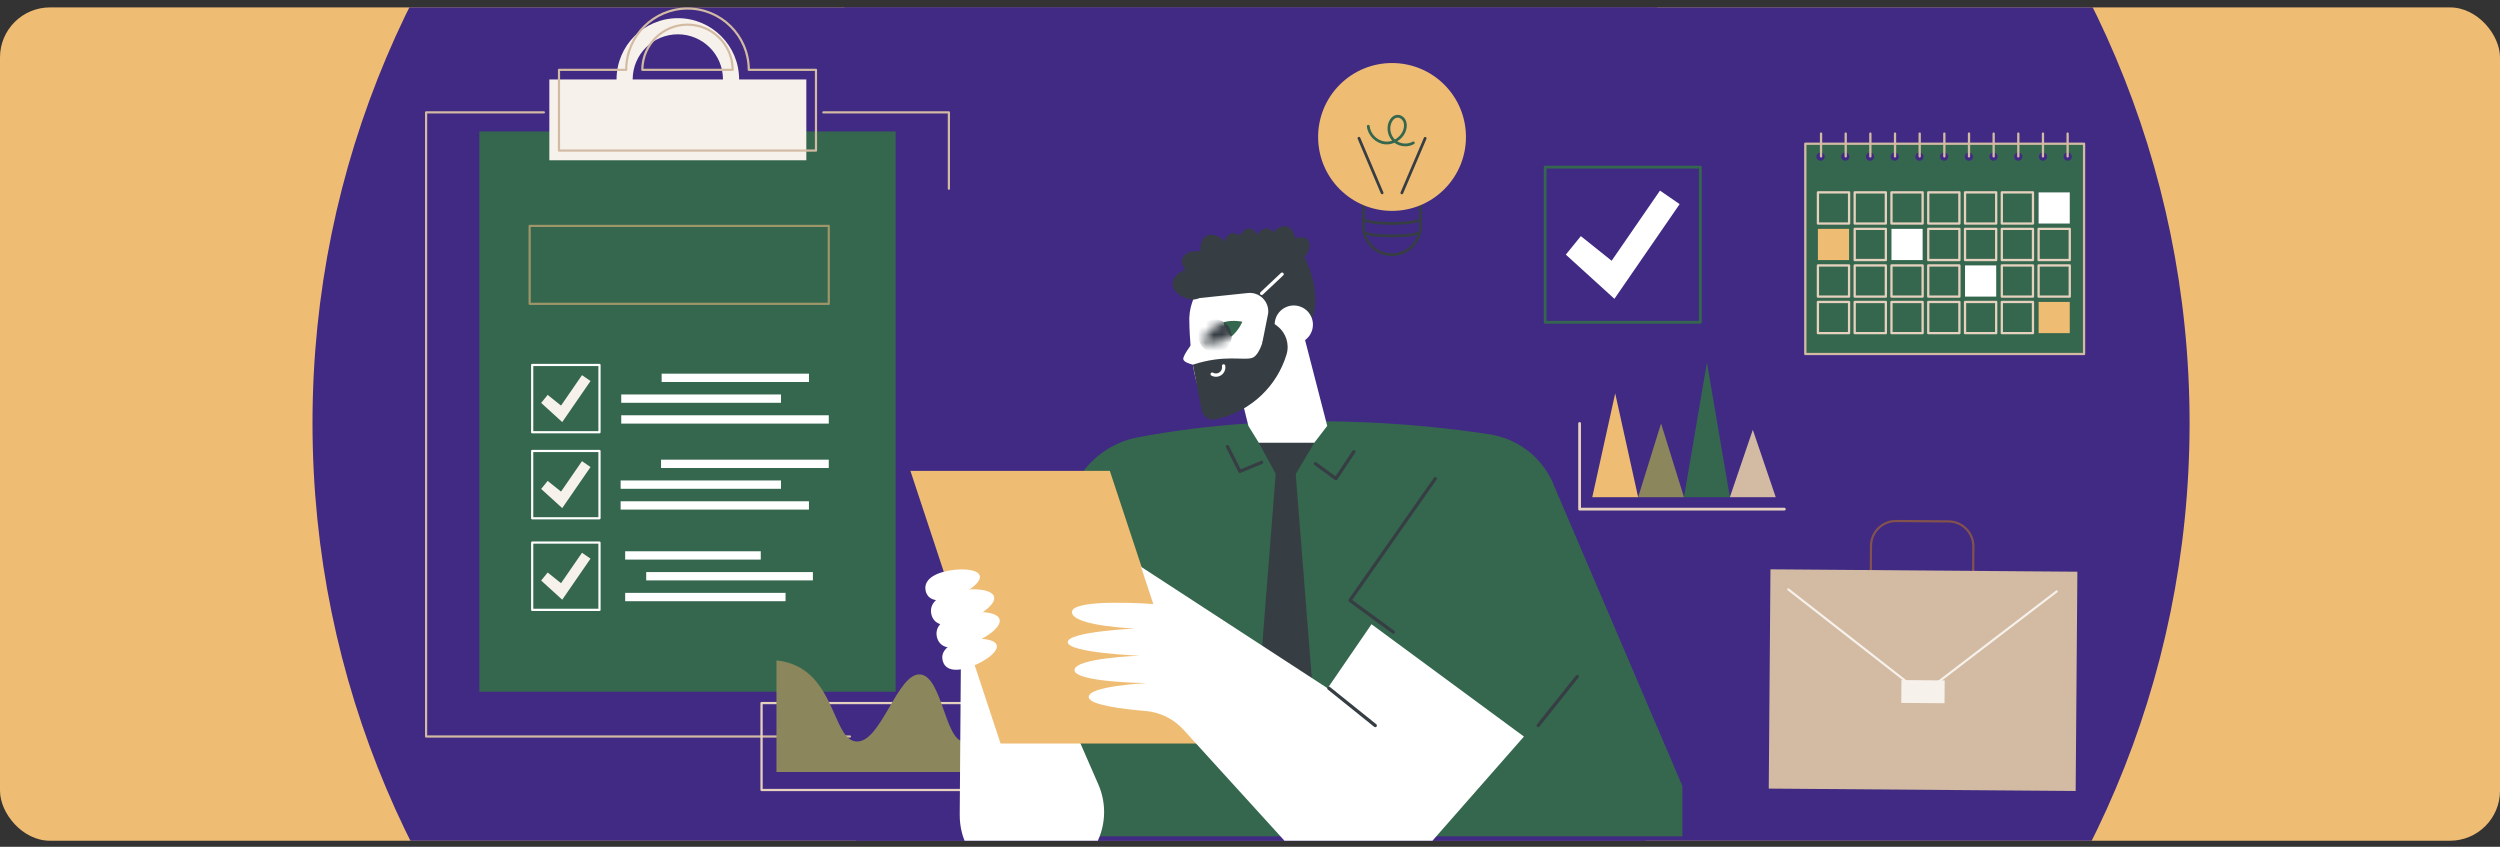 <svg width="310" height="105" viewBox="0 0 310 105" fill="none" xmlns="http://www.w3.org/2000/svg">
<rect x="0" y="0" width="310" height="105" fill="#333333" stroke="none"/>
<g clip-path="url(#clip0_535_10945)">
<rect y="0.918" width="310" height="103.333" rx="6.2" fill="#EFBC73"/>
<path d="M155.129 168.835C219.404 168.835 271.508 116.73 271.508 52.455C271.508 -11.819 219.404 -63.924 155.129 -63.924C90.855 -63.924 38.75 -11.819 38.75 52.455C38.75 116.73 90.855 168.835 155.129 168.835Z" fill="#402A83"/>
<path d="M155.102 123.575C194.679 123.575 226.762 91.491 226.762 51.914C226.762 12.337 194.679 -19.746 155.102 -19.746C115.525 -19.746 83.442 12.337 83.442 51.914C83.442 91.491 115.525 123.575 155.102 123.575Z" fill="#402A83"/>
<path d="M241.577 73.86C241.569 73.86 241.56 73.859 241.552 73.859L235.052 73.809C234.189 73.802 233.38 73.46 232.774 72.844C232.168 72.228 231.839 71.414 231.846 70.55L231.869 67.677C231.883 65.903 233.331 64.469 235.102 64.469C235.111 64.469 235.119 64.469 235.128 64.469L241.627 64.519C242.491 64.526 243.3 64.869 243.906 65.484C244.511 66.1 244.841 66.914 244.834 67.778L244.811 70.651C244.796 72.425 243.348 73.859 241.577 73.86ZM235.102 64.739C233.479 64.739 232.153 66.053 232.139 67.679L232.116 70.552C232.11 71.344 232.412 72.09 232.967 72.654C233.522 73.218 234.263 73.532 235.054 73.538L241.554 73.589C241.562 73.589 241.57 73.589 241.577 73.589C243.2 73.589 244.527 72.275 244.54 70.649L244.563 67.776C244.57 66.985 244.268 66.238 243.713 65.674C243.158 65.11 242.417 64.796 241.625 64.79L235.126 64.739C235.118 64.739 235.11 64.739 235.102 64.739Z" fill="#84524D"/>
<path d="M219.537 70.595L219.325 97.785L257.383 98.082L257.595 70.892L219.537 70.595Z" fill="#D3BBA3"/>
<path d="M238.373 86.205C238.344 86.205 238.315 86.195 238.29 86.176L221.666 73.193C221.608 73.147 221.597 73.062 221.643 73.003C221.689 72.944 221.774 72.934 221.833 72.98L238.374 85.899L254.947 73.227C255.007 73.181 255.092 73.192 255.137 73.252C255.182 73.311 255.171 73.396 255.111 73.441L238.456 86.177C238.431 86.196 238.402 86.205 238.373 86.205Z" fill="#F7F1EB"/>
<path d="M235.778 84.328L235.755 87.158L241.119 87.2L241.141 84.37L235.778 84.328Z" fill="#F7F1EB"/>
<path d="M117.66 78.916C117.585 78.916 117.524 78.856 117.524 78.78V59.181C117.524 59.106 117.585 59.045 117.66 59.045C117.736 59.045 117.797 59.106 117.797 59.181V78.78C117.797 78.856 117.736 78.916 117.66 78.916Z" fill="#D3BBA3"/>
<path d="M105.394 91.46H52.836C52.761 91.46 52.7 91.399 52.7 91.324V13.935C52.7 13.86 52.761 13.799 52.836 13.799H67.441C67.516 13.799 67.577 13.86 67.577 13.935C67.577 14.011 67.516 14.072 67.441 14.072H52.972V91.188H105.394C105.47 91.188 105.531 91.249 105.531 91.324C105.531 91.399 105.47 91.46 105.394 91.46Z" fill="#D3BBA3"/>
<path d="M117.66 23.54C117.585 23.54 117.524 23.479 117.524 23.404V14.072H102.098C102.023 14.072 101.962 14.011 101.962 13.935C101.962 13.86 102.023 13.799 102.098 13.799H117.66C117.736 13.799 117.797 13.86 117.797 13.935V23.404C117.797 23.479 117.736 23.54 117.66 23.54Z" fill="#D3BBA3"/>
<path d="M59.437 85.772H111.06L111.06 16.304H59.437L59.437 85.772Z" fill="#35674E"/>
<path d="M91.65 9.854C91.65 5.656 88.248 2.254 84.051 2.254C79.853 2.254 76.451 5.656 76.451 9.854H68.118V19.869H99.984V9.854H91.65ZM78.451 9.854C78.451 6.761 80.958 4.254 84.051 4.254C87.143 4.254 89.65 6.761 89.65 9.854H78.451Z" fill="#F7F1EB"/>
<path d="M101.182 18.807H69.316C69.24 18.807 69.179 18.746 69.179 18.671V8.656C69.179 8.581 69.24 8.52 69.316 8.52H77.514C77.587 4.317 81.028 0.92 85.249 0.92C89.469 0.92 92.91 4.316 92.984 8.52H101.182C101.257 8.52 101.318 8.581 101.318 8.656V18.671C101.318 18.746 101.257 18.807 101.182 18.807ZM69.452 18.535H101.045V8.792H92.848C92.773 8.792 92.712 8.731 92.712 8.656C92.712 4.541 89.364 1.193 85.249 1.193C81.133 1.193 77.785 4.541 77.785 8.656C77.785 8.731 77.724 8.792 77.649 8.792H69.452V18.535ZM90.848 8.792H79.649C79.573 8.792 79.512 8.731 79.512 8.656C79.512 5.493 82.086 2.92 85.249 2.92C88.412 2.92 90.985 5.493 90.985 8.656C90.985 8.731 90.924 8.792 90.848 8.792ZM79.787 8.52H90.71C90.638 5.57 88.216 3.193 85.249 3.193C82.282 3.193 79.859 5.57 79.787 8.52Z" fill="#D3BBA3"/>
<path d="M102.768 37.813H65.677C65.602 37.813 65.54 37.752 65.54 37.677V28.013C65.54 27.938 65.602 27.877 65.677 27.877H102.768C102.844 27.877 102.905 27.938 102.905 28.013V37.677C102.905 37.752 102.844 37.813 102.768 37.813ZM65.813 37.541H102.632V28.15H65.813V37.541Z" fill="#9E9569"/>
<path d="M94.334 68.359H77.521V69.392H94.334V68.359Z" fill="white"/>
<path d="M100.799 70.938H80.13V71.97H100.799V70.938Z" fill="white"/>
<path d="M97.408 73.518H77.521V74.55H97.408V73.518Z" fill="white"/>
<path d="M102.768 57.002H81.97V58.034H102.768V57.002Z" fill="white"/>
<path d="M96.845 59.58H76.959V60.612H96.845V59.58Z" fill="white"/>
<path d="M100.31 62.16H76.959V63.193H100.31V62.16Z" fill="white"/>
<path d="M100.311 46.334H82.045V47.366H100.311V46.334Z" fill="white"/>
<path d="M96.845 48.912H77.033V49.944H96.845V48.912Z" fill="white"/>
<path d="M102.769 51.492H77.033V52.525H102.769V51.492Z" fill="white"/>
<path d="M74.338 75.76H65.991C65.916 75.76 65.855 75.699 65.855 75.624V67.281C65.855 67.206 65.916 67.144 65.991 67.144H74.338C74.413 67.144 74.474 67.206 74.474 67.281V75.624C74.474 75.699 74.413 75.76 74.338 75.76ZM66.128 75.487H74.201V67.417H66.128V75.487Z" fill="white"/>
<path d="M69.717 74.363L67.104 71.987L67.911 70.992L69.568 72.316L72.168 68.543L73.225 69.271L69.717 74.363Z" fill="#F7F1EB"/>
<path d="M74.338 64.402H65.991C65.916 64.402 65.855 64.341 65.855 64.266V55.923C65.855 55.848 65.916 55.787 65.991 55.787H74.338C74.413 55.787 74.474 55.848 74.474 55.923V64.266C74.474 64.341 74.413 64.402 74.338 64.402ZM66.127 64.13H74.201V56.06H66.127V64.13Z" fill="white"/>
<path d="M69.717 63.004L67.103 60.628L67.911 59.633L69.568 60.957L72.167 57.184L73.225 57.912L69.717 63.004Z" fill="#F7F1EB"/>
<path d="M74.338 53.735H65.991C65.916 53.735 65.855 53.673 65.855 53.598V45.255C65.855 45.18 65.916 45.119 65.991 45.119H74.338C74.413 45.119 74.474 45.18 74.474 45.255V53.598C74.474 53.673 74.413 53.735 74.338 53.735ZM66.128 53.462H74.201V45.392H66.128V53.462Z" fill="white"/>
<path d="M69.717 52.338L67.104 49.962L67.911 48.967L69.568 50.291L72.168 46.518L73.225 47.246L69.717 52.338Z" fill="#F7F1EB"/>
<path d="M136.322 98.098H94.432C94.355 98.098 94.291 98.035 94.291 97.957V87.178C94.291 87.1 94.355 87.037 94.432 87.037H136.322C136.4 87.037 136.463 87.1 136.463 87.178V97.957C136.463 98.035 136.4 98.098 136.322 98.098ZM94.573 97.816H136.181V87.319H94.573V97.816Z" fill="#E6D0BE"/>
<path d="M131.144 83.631C129.357 83.089 129.146 80.449 127.656 80.487C123.966 80.58 122.291 92.096 119.493 91.944C117.183 91.819 116.804 83.888 114.129 83.631C111.274 83.356 109.261 92.156 106.177 91.944C103.469 91.758 103.577 84.874 98.779 82.57C97.973 82.182 97.129 81.973 96.281 81.89V95.728H134.473V82.699C133.031 83.689 131.959 83.878 131.144 83.631Z" fill="#8B865C"/>
<path d="M203.129 61.652H197.441L200.285 48.775L203.129 61.652Z" fill="#EFBC73"/>
<path d="M208.816 61.652H203.129L205.972 52.51L208.816 61.652Z" fill="#8B865C"/>
<path d="M214.504 61.652H208.816L211.66 44.935L214.504 61.652Z" fill="#35674E"/>
<path d="M220.192 61.651H214.504L217.348 53.293L220.192 61.651Z" fill="#D3BBA3"/>
<path d="M221.259 63.306H195.87C195.775 63.306 195.698 63.229 195.698 63.134V52.509C195.698 52.413 195.775 52.336 195.87 52.336C195.966 52.336 196.043 52.413 196.043 52.509V62.961H221.259C221.354 62.961 221.431 63.038 221.431 63.134C221.431 63.229 221.354 63.306 221.259 63.306Z" fill="#E6D0BE"/>
<path d="M208.615 103.709V97.46L192.772 60.393C191.466 56.919 188.387 54.423 184.718 53.859C175.998 52.519 158.921 50.828 141.066 54.236C137.821 54.856 135.028 56.904 133.453 59.807L122.924 79.224L119.358 103.709H208.615Z" fill="#35674E"/>
<path d="M172.772 78.59C172.73 78.59 172.687 78.577 172.651 78.55L167.275 74.612C167.185 74.546 167.165 74.42 167.228 74.329L177.81 59.228C177.876 59.135 178.003 59.113 178.096 59.178C178.189 59.243 178.211 59.371 178.146 59.464L167.68 74.4L172.893 78.219C172.984 78.286 173.004 78.414 172.937 78.506C172.897 78.561 172.835 78.59 172.772 78.59Z" fill="#363E44"/>
<path d="M190.73 90.173C190.685 90.173 190.64 90.158 190.602 90.128C190.513 90.058 190.499 89.929 190.57 89.84L195.421 83.757C195.491 83.668 195.621 83.654 195.709 83.724C195.798 83.795 195.812 83.924 195.741 84.013L190.891 90.096C190.85 90.147 190.79 90.173 190.73 90.173Z" fill="#363E44"/>
<path d="M163.009 54.842H156.055L159.393 60.967L163.009 54.842Z" fill="#363E44"/>
<path d="M158.245 58.018H159.428H160.61L163.223 91.188L159.428 95.031L155.633 91.188L158.245 58.018Z" fill="#363E44"/>
<path d="M127.539 77.434L136.192 97.265C138.022 101.458 136.238 106.35 132.139 108.382L131.395 108.752C125.666 111.592 118.956 107.393 119.005 101L119.172 79.061L127.539 77.434Z" fill="white"/>
<path d="M124.073 92.202H148.8L137.619 58.389H112.892L124.073 92.202Z" fill="#EFBC73"/>
<path d="M143.008 74.899L141.479 70.275L164.623 85.344L170.068 77.405L188.968 91.333L175.773 106.356C171.953 110.706 165.199 110.764 161.304 106.482L146.758 90.489C145.538 89.147 143.856 88.313 142.048 88.162C139.223 87.927 135.215 87.43 135.012 86.504C134.697 85.067 142.177 84.706 142.177 84.706C142.177 84.706 133.253 84.604 133.236 83.096C133.219 81.588 141.301 81.307 141.301 81.307C141.301 81.307 132.485 80.962 132.401 79.641C132.317 78.321 140.753 77.938 140.753 77.938C140.753 77.938 132.91 77.641 132.923 75.894C132.936 74.148 143.008 74.899 143.008 74.899Z" fill="white"/>
<path d="M170.532 90.173C170.487 90.173 170.442 90.158 170.404 90.128L164.649 85.502C164.561 85.431 164.547 85.302 164.618 85.213C164.688 85.125 164.817 85.111 164.906 85.182L170.661 89.808C170.749 89.879 170.763 90.008 170.692 90.096C170.652 90.147 170.592 90.173 170.532 90.173Z" fill="#363E44"/>
<path d="M119.038 79.536C117.186 80.059 116.667 80.997 116.89 81.911C117.112 82.826 117.993 83.369 119.845 82.847C121.697 82.324 123.819 80.933 123.596 80.019C123.373 79.105 120.89 79.013 119.038 79.536Z" fill="white"/>
<path d="M118.673 76.261C116.526 76.866 115.925 77.954 116.183 79.014C116.441 80.073 117.462 80.703 119.608 80.098C121.755 79.492 124.214 77.88 123.956 76.82C123.698 75.76 120.819 75.655 118.673 76.261Z" fill="white"/>
<path d="M117.745 74.233C115.893 74.756 115.013 74.212 114.79 73.298C114.567 72.384 115.086 71.445 116.938 70.923C118.79 70.4 121.273 70.491 121.496 71.406C121.719 72.32 119.597 73.711 117.745 74.233Z" fill="white"/>
<path d="M118.921 77.281C116.775 77.887 115.755 77.257 115.496 76.197C115.238 75.138 115.84 74.05 117.986 73.444C120.133 72.838 123.011 72.944 123.269 74.004C123.527 75.063 121.068 76.675 118.921 77.281Z" fill="white"/>
<path d="M165.654 59.556C165.611 59.556 165.569 59.542 165.533 59.517L162.992 57.664C162.901 57.597 162.881 57.469 162.947 57.377C163.014 57.286 163.142 57.265 163.234 57.332L165.602 59.059L167.707 55.902C167.77 55.807 167.897 55.782 167.992 55.845C168.086 55.908 168.111 56.035 168.048 56.13L165.825 59.465C165.794 59.511 165.745 59.543 165.69 59.553C165.678 59.555 165.666 59.556 165.654 59.556Z" fill="#363E44"/>
<path d="M153.743 58.655C153.667 58.655 153.595 58.613 153.559 58.541L152.024 55.471C151.973 55.369 152.014 55.246 152.116 55.195C152.217 55.145 152.34 55.186 152.391 55.287L153.841 58.187L156.365 57.148C156.47 57.105 156.589 57.155 156.632 57.26C156.676 57.364 156.626 57.484 156.521 57.527L153.821 58.639C153.795 58.65 153.769 58.655 153.743 58.655Z" fill="#363E44"/>
<path d="M156.088 54.895L154.801 52.811L151.6 39.893C151.61 37.989 156.5 37.013 158.404 37.024C160.309 37.034 160.665 35.724 160.655 37.628L164.577 52.81L162.975 54.895L156.088 54.895Z" fill="white"/>
<path d="M149.915 50.127C152.214 51.545 157.735 46.213 157.735 46.213L161.215 39.243C160.969 35.451 157.695 32.577 153.903 32.823C150.111 33.07 147.236 36.344 147.483 40.136C147.483 40.136 147.573 48.683 149.915 50.127Z" fill="white"/>
<path d="M148.39 41.889C148.39 41.889 146.595 44.032 146.732 44.558C146.896 45.186 149.066 45.434 149.066 45.434C149.066 45.434 148.339 41.897 148.39 41.889Z" fill="white"/>
<path d="M154.054 39.895C154.054 39.895 152.942 39.629 151.769 39.94C151.52 40.006 152.519 41.879 152.726 41.703C153.636 40.93 154.054 39.895 154.054 39.895Z" fill="#35674E"/>
<mask id="mask0_535_10945" style="mask-type:luminance" maskUnits="userSpaceOnUse" x="148" y="39" width="7" height="4">
<path d="M154.055 39.897C154.055 39.897 152.42 39.506 151.023 40.226C149.626 40.947 148.996 42.505 148.996 42.505C148.996 42.505 150.631 42.897 152.028 42.176C153.425 41.456 154.055 39.897 154.055 39.897Z" fill="white"/>
</mask>
<g mask="url(#mask0_535_10945)">
<path d="M151.706 39.902C150.725 39.331 149.467 39.664 148.896 40.645C148.326 41.627 148.658 42.885 149.64 43.456C150.621 44.026 151.879 43.693 152.45 42.712C153.021 41.731 152.688 40.473 151.706 39.902Z" fill="#363E44"/>
</g>
<path d="M161.67 31.66C161.67 31.66 165.417 38.704 160.795 41.879L159.363 40.942L156.505 42.61L157.256 38.828C157.39 37.388 156.173 36.184 154.735 36.334L148.454 36.99L148.301 33.612C152.27 30.68 156.658 29.706 161.67 31.66Z" fill="#363E44"/>
<path d="M154.601 31.318C155.318 31.421 155.983 30.924 156.086 30.206C156.189 29.489 155.745 28.449 155.028 28.346C154.311 28.243 153.593 29.116 153.489 29.833C153.386 30.55 153.884 31.215 154.601 31.318Z" fill="#363E44"/>
<path d="M153.654 31.773C154.331 31.514 154.67 30.756 154.412 30.079C154.153 29.402 153.26 28.709 152.583 28.967C151.907 29.226 151.703 30.338 151.961 31.015C152.219 31.692 152.977 32.031 153.654 31.773Z" fill="#363E44"/>
<path d="M151.63 32.772C152.472 32.267 152.745 31.175 152.241 30.333C151.736 29.491 150.38 28.777 149.538 29.281C148.696 29.786 148.686 31.319 149.191 32.161C149.696 33.003 150.788 33.276 151.63 32.772Z" fill="#363E44"/>
<path d="M156.683 31.282C157.396 31.408 158.076 30.932 158.203 30.218C158.329 29.505 157.919 28.451 157.205 28.325C156.492 28.199 155.746 29.048 155.619 29.762C155.493 30.475 155.969 31.155 156.683 31.282Z" fill="#363E44"/>
<path d="M150.031 33.244C150.318 32.418 149.88 31.517 149.054 31.231C148.229 30.945 146.895 31.232 146.609 32.058C146.323 32.884 147.193 33.935 148.018 34.221C148.844 34.507 149.745 34.07 150.031 33.244Z" fill="#363E44"/>
<path d="M158.369 31.613C159.214 31.931 160.156 31.504 160.474 30.659C160.792 29.814 160.531 28.43 159.687 28.112C158.842 27.794 157.733 28.663 157.415 29.508C157.098 30.353 157.525 31.295 158.369 31.613Z" fill="#363E44"/>
<path d="M160.013 31.71C160.494 32.224 161.301 32.251 161.816 31.77C162.33 31.289 162.627 30.23 162.146 29.715C161.664 29.201 160.588 29.425 160.073 29.907C159.559 30.388 159.532 31.195 160.013 31.71Z" fill="#363E44"/>
<path d="M149.808 35.242C149.823 34.177 148.972 33.301 147.907 33.285C146.841 33.27 145.408 34.113 145.393 35.178C145.377 36.244 146.786 37.128 147.851 37.143C148.917 37.158 149.792 36.307 149.808 35.242Z" fill="#363E44"/>
<path d="M162.549 39.184C163.139 40.355 162.669 41.782 161.498 42.372C160.328 42.962 158.901 42.492 158.311 41.321C157.721 40.151 158.191 38.724 159.362 38.133C160.532 37.544 161.959 38.014 162.549 39.184Z" fill="white"/>
<path d="M147.914 45.22L149.02 50.891C149.174 51.681 149.954 52.181 150.737 51.993C150.933 51.946 151.146 51.893 151.371 51.833C155.266 50.799 158.352 47.827 159.526 43.972C159.92 42.681 159.475 41.28 158.409 40.453L158.057 40.18L156.983 40.883C156.983 40.883 156.384 44.066 155.231 44.391C154.078 44.716 151.834 43.944 147.914 45.22Z" fill="#363E44"/>
<path d="M150.78 46.72C150.584 46.72 150.387 46.671 150.209 46.572C150.11 46.517 150.074 46.393 150.129 46.294C150.184 46.194 150.308 46.158 150.408 46.214C150.67 46.359 150.994 46.338 151.233 46.161C151.463 45.989 151.577 45.695 151.525 45.41C151.504 45.299 151.578 45.192 151.689 45.172C151.8 45.151 151.907 45.224 151.928 45.336C152.009 45.772 151.832 46.225 151.478 46.49C151.273 46.643 151.027 46.72 150.78 46.72Z" fill="white"/>
<path d="M156.445 36.588C156.391 36.588 156.336 36.566 156.296 36.523C156.218 36.441 156.222 36.311 156.305 36.233L158.84 33.847C158.922 33.769 159.052 33.773 159.13 33.856C159.208 33.938 159.204 34.068 159.121 34.146L156.586 36.532C156.546 36.57 156.496 36.588 156.445 36.588Z" fill="white"/>
<path d="M258.425 17.822H223.859V43.897H258.425V17.822Z" fill="#35674E"/>
<path d="M258.425 44.039H223.859C223.78 44.039 223.716 43.975 223.716 43.897V17.822C223.716 17.743 223.78 17.68 223.859 17.68H258.425C258.504 17.68 258.567 17.743 258.567 17.822V43.897C258.567 43.975 258.504 44.039 258.425 44.039ZM224.001 43.755H258.283V17.964H224.001V43.755Z" fill="#D3BBA3"/>
<path d="M256.65 23.854H252.786V27.717H256.65V23.854Z" fill="white"/>
<path d="M252.089 27.858H248.225C248.147 27.858 248.083 27.795 248.083 27.716V23.853C248.083 23.774 248.147 23.711 248.225 23.711H252.089C252.167 23.711 252.231 23.774 252.231 23.853V27.716C252.231 27.795 252.167 27.858 252.089 27.858ZM248.367 27.574H251.946V23.995H248.367V27.574Z" fill="#E6D0BE"/>
<path d="M247.528 27.858H243.664C243.585 27.858 243.522 27.795 243.522 27.716V23.853C243.522 23.774 243.586 23.711 243.664 23.711H247.528C247.606 23.711 247.67 23.774 247.67 23.853V27.716C247.67 27.795 247.606 27.858 247.528 27.858ZM243.806 27.574H247.385V23.995H243.806V27.574Z" fill="#E6D0BE"/>
<path d="M242.967 27.858H239.103C239.025 27.858 238.961 27.795 238.961 27.716V23.853C238.961 23.774 239.025 23.711 239.103 23.711H242.967C243.045 23.711 243.109 23.774 243.109 23.853V27.716C243.109 27.795 243.045 27.858 242.967 27.858ZM239.245 27.574H242.824V23.995H239.245V27.574Z" fill="#E6D0BE"/>
<path d="M238.406 27.858H234.542C234.464 27.858 234.4 27.795 234.4 27.716V23.853C234.4 23.774 234.464 23.711 234.542 23.711H238.406C238.484 23.711 238.548 23.774 238.548 23.853V27.716C238.548 27.795 238.484 27.858 238.406 27.858ZM234.684 27.574H238.263V23.995H234.684V27.574Z" fill="#E6D0BE"/>
<path d="M233.845 27.858H229.981C229.903 27.858 229.839 27.795 229.839 27.716V23.853C229.839 23.774 229.903 23.711 229.981 23.711H233.845C233.923 23.711 233.987 23.774 233.987 23.853V27.716C233.987 27.795 233.923 27.858 233.845 27.858ZM230.123 27.574H233.702V23.995H230.123V27.574Z" fill="#E6D0BE"/>
<path d="M229.287 27.858H225.423C225.345 27.858 225.281 27.795 225.281 27.716V23.853C225.281 23.774 225.345 23.711 225.423 23.711H229.287C229.365 23.711 229.429 23.774 229.429 23.853V27.716C229.429 27.795 229.365 27.858 229.287 27.858ZM225.565 27.574H229.144V23.995H225.565V27.574Z" fill="#E6D0BE"/>
<path d="M256.649 32.388H252.786C252.708 32.388 252.644 32.324 252.644 32.246V28.382C252.644 28.304 252.708 28.24 252.786 28.24H256.649C256.728 28.24 256.792 28.304 256.792 28.382V32.246C256.792 32.324 256.728 32.388 256.649 32.388ZM252.928 32.103H256.507V28.524H252.928V32.103Z" fill="#E6D0BE"/>
<path d="M252.089 32.388H248.225C248.147 32.388 248.083 32.324 248.083 32.246V28.382C248.083 28.304 248.147 28.24 248.225 28.24H252.089C252.167 28.24 252.231 28.304 252.231 28.382V32.246C252.231 32.324 252.167 32.388 252.089 32.388ZM248.367 32.103H251.946V28.524H248.367V32.103Z" fill="#E6D0BE"/>
<path d="M247.528 32.388H243.664C243.585 32.388 243.522 32.324 243.522 32.246V28.382C243.522 28.304 243.586 28.24 243.664 28.24H247.528C247.606 28.24 247.67 28.304 247.67 28.382V32.246C247.67 32.324 247.606 32.388 247.528 32.388ZM243.806 32.103H247.385V28.524H243.806V32.103Z" fill="#E6D0BE"/>
<path d="M242.967 32.388H239.103C239.025 32.388 238.961 32.324 238.961 32.246V28.382C238.961 28.304 239.025 28.24 239.103 28.24H242.967C243.045 28.24 243.109 28.304 243.109 28.382V32.246C243.109 32.324 243.045 32.388 242.967 32.388ZM239.245 32.103H242.824V28.524H239.245V32.103Z" fill="#E6D0BE"/>
<path d="M238.406 28.383H234.542V32.246H238.406V28.383Z" fill="white"/>
<path d="M233.845 32.388H229.981C229.903 32.388 229.839 32.324 229.839 32.246V28.382C229.839 28.304 229.903 28.24 229.981 28.24H233.845C233.923 28.24 233.987 28.304 233.987 28.382V32.246C233.987 32.324 233.923 32.388 233.845 32.388ZM230.123 32.103H233.702V28.524H230.123V32.103Z" fill="#E6D0BE"/>
<path d="M229.284 28.383H225.42V32.246H229.284V28.383Z" fill="#EFBC73"/>
<path d="M256.649 36.919H252.786C252.708 36.919 252.644 36.855 252.644 36.777V32.914C252.644 32.835 252.708 32.772 252.786 32.772H256.649C256.728 32.772 256.792 32.835 256.792 32.914V36.777C256.792 36.855 256.728 36.919 256.649 36.919ZM252.928 36.635H256.507V33.056H252.928V36.635Z" fill="#E6D0BE"/>
<path d="M252.089 36.919H248.225C248.147 36.919 248.083 36.855 248.083 36.777V32.914C248.083 32.835 248.147 32.772 248.225 32.772H252.089C252.167 32.772 252.231 32.835 252.231 32.914V36.777C252.231 36.855 252.167 36.919 252.089 36.919ZM248.367 36.635H251.946V33.056H248.367V36.635Z" fill="#E6D0BE"/>
<path d="M247.528 32.912H243.664V36.776H247.528V32.912Z" fill="white"/>
<path d="M242.967 36.919H239.103C239.025 36.919 238.961 36.855 238.961 36.777V32.914C238.961 32.835 239.025 32.772 239.103 32.772H242.967C243.045 32.772 243.109 32.835 243.109 32.914V36.777C243.109 36.855 243.045 36.919 242.967 36.919ZM239.245 36.635H242.824V33.056H239.245V36.635Z" fill="#E6D0BE"/>
<path d="M238.406 36.919H234.542C234.464 36.919 234.4 36.855 234.4 36.777V32.914C234.4 32.835 234.464 32.772 234.542 32.772H238.406C238.484 32.772 238.548 32.835 238.548 32.914V36.777C238.548 36.855 238.484 36.919 238.406 36.919ZM234.684 36.635H238.263V33.056H234.684V36.635Z" fill="#E6D0BE"/>
<path d="M233.845 36.919H229.981C229.903 36.919 229.839 36.855 229.839 36.777V32.914C229.839 32.835 229.903 32.772 229.981 32.772H233.845C233.923 32.772 233.987 32.835 233.987 32.914V36.777C233.987 36.855 233.923 36.919 233.845 36.919ZM230.123 36.635H233.702V33.056H230.123V36.635Z" fill="#E6D0BE"/>
<path d="M229.284 36.919H225.42C225.342 36.919 225.278 36.855 225.278 36.777V32.914C225.278 32.835 225.342 32.772 225.42 32.772H229.284C229.362 32.772 229.426 32.835 229.426 32.914V36.777C229.426 36.855 229.362 36.919 229.284 36.919ZM225.562 36.635H229.142V33.056H225.562V36.635Z" fill="#E6D0BE"/>
<path d="M256.65 37.443H252.786V41.307H256.65V37.443Z" fill="#EFBC73"/>
<path d="M252.089 41.449H248.225C248.147 41.449 248.083 41.385 248.083 41.306V37.443C248.083 37.364 248.147 37.301 248.225 37.301H252.089C252.167 37.301 252.231 37.364 252.231 37.443V41.306C252.231 41.385 252.167 41.449 252.089 41.449ZM248.367 41.164H251.946V37.585H248.367V41.164Z" fill="#E6D0BE"/>
<path d="M247.528 41.449H243.664C243.585 41.449 243.522 41.385 243.522 41.306V37.443C243.522 37.364 243.586 37.301 243.664 37.301H247.528C247.606 37.301 247.67 37.364 247.67 37.443V41.306C247.67 41.385 247.606 41.449 247.528 41.449ZM243.806 41.164H247.385V37.585H243.806V41.164Z" fill="#E6D0BE"/>
<path d="M242.967 41.449H239.103C239.025 41.449 238.961 41.385 238.961 41.306V37.443C238.961 37.364 239.025 37.301 239.103 37.301H242.967C243.045 37.301 243.109 37.364 243.109 37.443V41.306C243.109 41.385 243.045 41.449 242.967 41.449ZM239.245 41.164H242.824V37.585H239.245V41.164Z" fill="#E6D0BE"/>
<path d="M238.406 41.449H234.542C234.464 41.449 234.4 41.385 234.4 41.306V37.443C234.4 37.364 234.464 37.301 234.542 37.301H238.406C238.484 37.301 238.548 37.364 238.548 37.443V41.306C238.548 41.385 238.484 41.449 238.406 41.449ZM234.684 41.164H238.263V37.585H234.684V41.164Z" fill="#E6D0BE"/>
<path d="M233.845 41.449H229.981C229.903 41.449 229.839 41.385 229.839 41.306V37.443C229.839 37.364 229.903 37.301 229.981 37.301H233.845C233.923 37.301 233.987 37.364 233.987 37.443V41.306C233.987 41.385 233.923 41.449 233.845 41.449ZM230.123 41.164H233.702V37.585H230.123V41.164Z" fill="#E6D0BE"/>
<path d="M229.284 41.449H225.42C225.342 41.449 225.278 41.385 225.278 41.306V37.443C225.278 37.364 225.342 37.301 225.42 37.301H229.284C229.362 37.301 229.426 37.364 229.426 37.443V41.306C229.426 41.385 229.362 41.449 229.284 41.449ZM225.562 41.164H229.142V37.585H225.562V41.164Z" fill="#E6D0BE"/>
<path d="M256.895 19.505C256.94 19.227 256.752 18.966 256.475 18.921C256.197 18.876 255.936 19.064 255.891 19.341C255.846 19.619 256.034 19.88 256.312 19.925C256.589 19.97 256.85 19.782 256.895 19.505Z" fill="#402A83"/>
<path d="M253.831 19.505C253.876 19.227 253.688 18.966 253.41 18.921C253.133 18.876 252.872 19.064 252.827 19.341C252.781 19.619 252.97 19.88 253.247 19.925C253.525 19.97 253.786 19.782 253.831 19.505Z" fill="#402A83"/>
<path d="M250.767 19.505C250.812 19.227 250.623 18.966 250.346 18.921C250.068 18.876 249.807 19.064 249.762 19.341C249.717 19.619 249.905 19.88 250.183 19.925C250.46 19.97 250.722 19.782 250.767 19.505Z" fill="#402A83"/>
<path d="M247.702 19.505C247.747 19.227 247.559 18.966 247.281 18.921C247.004 18.876 246.743 19.064 246.698 19.341C246.653 19.619 246.841 19.88 247.118 19.925C247.396 19.97 247.657 19.782 247.702 19.505Z" fill="#402A83"/>
<path d="M244.633 19.547C244.698 19.274 244.528 19 244.255 18.935C243.981 18.87 243.707 19.04 243.642 19.313C243.578 19.587 243.747 19.861 244.021 19.925C244.294 19.99 244.568 19.821 244.633 19.547Z" fill="#402A83"/>
<path d="M241.573 19.505C241.618 19.227 241.43 18.966 241.153 18.921C240.875 18.876 240.614 19.064 240.569 19.341C240.524 19.619 240.712 19.88 240.99 19.925C241.267 19.97 241.528 19.782 241.573 19.505Z" fill="#402A83"/>
<path d="M238.504 19.547C238.568 19.274 238.399 19 238.126 18.935C237.852 18.87 237.578 19.04 237.513 19.313C237.449 19.587 237.618 19.861 237.892 19.925C238.165 19.99 238.439 19.821 238.504 19.547Z" fill="#402A83"/>
<path d="M235.445 19.505C235.49 19.227 235.301 18.966 235.024 18.921C234.746 18.876 234.485 19.064 234.44 19.341C234.395 19.619 234.583 19.88 234.861 19.925C235.138 19.97 235.4 19.782 235.445 19.505Z" fill="#402A83"/>
<path d="M232.375 19.547C232.439 19.274 232.27 19 231.997 18.935C231.723 18.87 231.449 19.04 231.384 19.313C231.32 19.587 231.489 19.861 231.763 19.925C232.036 19.99 232.31 19.821 232.375 19.547Z" fill="#402A83"/>
<path d="M229.316 19.505C229.361 19.227 229.172 18.966 228.895 18.921C228.617 18.876 228.356 19.064 228.311 19.341C228.266 19.619 228.454 19.88 228.732 19.925C229.009 19.97 229.271 19.782 229.316 19.505Z" fill="#402A83"/>
<path d="M226.106 19.784C226.304 19.585 226.304 19.263 226.106 19.064C225.907 18.865 225.585 18.865 225.386 19.064C225.187 19.263 225.187 19.585 225.386 19.784C225.585 19.982 225.907 19.982 226.106 19.784Z" fill="#402A83"/>
<path d="M225.81 19.535C225.732 19.535 225.668 19.471 225.668 19.393V16.562C225.668 16.483 225.732 16.42 225.81 16.42C225.889 16.42 225.952 16.483 225.952 16.562V19.393C225.952 19.471 225.889 19.535 225.81 19.535Z" fill="#D3BBA3"/>
<path d="M228.868 19.535C228.789 19.535 228.726 19.471 228.726 19.393V16.562C228.726 16.483 228.789 16.42 228.868 16.42C228.946 16.42 229.01 16.483 229.01 16.562V19.393C229.01 19.471 228.947 19.535 228.868 19.535Z" fill="#D3BBA3"/>
<path d="M231.925 19.535C231.847 19.535 231.783 19.471 231.783 19.393V16.562C231.783 16.483 231.847 16.42 231.925 16.42C232.004 16.42 232.068 16.483 232.068 16.562V19.393C232.068 19.471 232.004 19.535 231.925 19.535Z" fill="#D3BBA3"/>
<path d="M234.983 19.535C234.904 19.535 234.841 19.471 234.841 19.393V16.562C234.841 16.483 234.905 16.42 234.983 16.42C235.062 16.42 235.125 16.483 235.125 16.562V19.393C235.125 19.471 235.062 19.535 234.983 19.535Z" fill="#D3BBA3"/>
<path d="M238.041 19.535C237.962 19.535 237.899 19.471 237.899 19.393V16.562C237.899 16.483 237.962 16.42 238.041 16.42C238.119 16.42 238.183 16.483 238.183 16.562V19.393C238.183 19.471 238.119 19.535 238.041 19.535Z" fill="#D3BBA3"/>
<path d="M241.098 19.535C241.02 19.535 240.956 19.471 240.956 19.393V16.562C240.956 16.483 241.02 16.42 241.098 16.42C241.177 16.42 241.24 16.483 241.24 16.562V19.393C241.24 19.471 241.177 19.535 241.098 19.535Z" fill="#D3BBA3"/>
<path d="M244.156 19.535C244.077 19.535 244.014 19.471 244.014 19.393V16.562C244.014 16.483 244.077 16.42 244.156 16.42C244.234 16.42 244.298 16.483 244.298 16.562V19.393C244.298 19.471 244.234 19.535 244.156 19.535Z" fill="#D3BBA3"/>
<path d="M247.213 19.535C247.135 19.535 247.071 19.471 247.071 19.393V16.562C247.071 16.483 247.135 16.42 247.213 16.42C247.292 16.42 247.355 16.483 247.355 16.562V19.393C247.356 19.471 247.292 19.535 247.213 19.535Z" fill="#D3BBA3"/>
<path d="M250.271 19.535C250.192 19.535 250.129 19.471 250.129 19.393V16.562C250.129 16.483 250.192 16.42 250.271 16.42C250.35 16.42 250.413 16.483 250.413 16.562V19.393C250.413 19.471 250.35 19.535 250.271 19.535Z" fill="#D3BBA3"/>
<path d="M253.328 19.535C253.25 19.535 253.186 19.471 253.186 19.393V16.562C253.186 16.483 253.25 16.42 253.328 16.42C253.407 16.42 253.47 16.483 253.47 16.562V19.393C253.471 19.471 253.407 19.535 253.328 19.535Z" fill="#D3BBA3"/>
<path d="M256.386 19.535C256.308 19.535 256.244 19.471 256.244 19.393V16.562C256.244 16.483 256.308 16.42 256.386 16.42C256.465 16.42 256.528 16.483 256.528 16.562V19.393C256.528 19.471 256.465 19.535 256.386 19.535Z" fill="#D3BBA3"/>
<path d="M210.842 40.134H191.598C191.502 40.134 191.425 40.057 191.425 39.961V20.725C191.425 20.63 191.502 20.553 191.598 20.553H210.842C210.938 20.553 211.015 20.63 211.015 20.725V39.961C211.015 40.057 210.938 40.134 210.842 40.134ZM191.77 39.788H210.669V20.898H191.77V39.788Z" fill="#35674E"/>
<path d="M200.188 37.053L194.162 31.575L196.024 29.28L199.844 32.333L205.838 23.633L208.277 25.311L200.188 37.053Z" fill="white"/>
<path d="M172.6 31.753C172.598 31.753 172.597 31.753 172.595 31.753C171.603 31.752 170.671 31.365 169.971 30.663C169.27 29.96 168.885 29.027 168.886 28.035L168.891 24.322L176.318 24.332L176.313 28.045C176.311 29.037 175.924 29.969 175.222 30.669C174.521 31.369 173.59 31.753 172.6 31.753ZM169.236 24.668L169.232 28.036C169.231 28.935 169.58 29.782 170.215 30.419C170.85 31.055 171.696 31.407 172.595 31.408C172.597 31.408 172.598 31.408 172.6 31.408C174.455 31.408 175.965 29.9 175.967 28.045L175.972 24.677L169.236 24.668Z" fill="#363E44"/>
<path d="M179.095 23.464C182.674 19.884 182.674 14.081 179.095 10.501C175.515 6.921 169.711 6.921 166.131 10.501C162.552 14.081 162.552 19.884 166.131 23.464C169.711 27.044 175.515 27.044 179.095 23.464Z" fill="#EFBC73"/>
<path d="M172.626 29.425C172.616 29.425 172.607 29.425 172.598 29.425C171.761 29.424 169.03 29.372 169.031 28.762C169.031 28.667 169.108 28.59 169.204 28.59H169.204C169.284 28.59 169.352 28.645 169.371 28.72C169.534 28.849 170.603 29.077 172.598 29.079C172.609 29.079 172.62 29.079 172.631 29.079C174.605 29.079 175.664 28.857 175.826 28.728C175.846 28.654 175.913 28.599 175.994 28.599H175.994C176.089 28.599 176.167 28.676 176.166 28.772C176.166 29.375 173.495 29.425 172.626 29.425Z" fill="#363E44"/>
<path d="M172.628 27.874C172.619 27.874 172.609 27.874 172.6 27.874C171.763 27.873 169.032 27.822 169.033 27.212C169.033 27.116 169.11 27.039 169.206 27.039H169.206C169.286 27.039 169.354 27.094 169.373 27.169C169.536 27.298 170.605 27.526 172.6 27.528C172.611 27.528 172.622 27.528 172.633 27.528C174.607 27.528 175.666 27.306 175.829 27.177C175.848 27.103 175.915 27.048 175.996 27.048C175.996 27.048 175.996 27.048 175.996 27.048C176.091 27.048 176.168 27.125 176.168 27.221C176.167 27.824 173.497 27.874 172.628 27.874Z" fill="#363E44"/>
<path d="M173.829 24.091C173.806 24.091 173.784 24.087 173.761 24.078C173.674 24.04 173.633 23.939 173.67 23.851L176.56 17.085C176.597 16.997 176.699 16.957 176.787 16.994C176.874 17.032 176.915 17.133 176.878 17.221L173.988 23.986C173.96 24.052 173.896 24.091 173.829 24.091Z" fill="#363E44"/>
<path d="M171.381 24.089C171.314 24.089 171.25 24.05 171.222 23.984L168.35 17.211C168.313 17.123 168.354 17.022 168.442 16.984C168.529 16.947 168.631 16.988 168.668 17.076L171.54 23.849C171.577 23.937 171.536 24.038 171.448 24.076C171.426 24.085 171.403 24.089 171.381 24.089Z" fill="#363E44"/>
<path d="M174.261 18.143C173.78 18.143 173.297 17.993 172.913 17.704C172.538 17.864 172.128 17.936 171.72 17.895C170.588 17.78 169.61 16.804 169.494 15.672C169.484 15.577 169.553 15.492 169.648 15.482C169.743 15.474 169.828 15.542 169.837 15.636C169.938 16.612 170.78 17.453 171.755 17.551C172.051 17.581 172.35 17.542 172.63 17.445C172.072 16.83 171.894 15.886 172.212 15.114C172.372 14.726 172.722 14.294 173.223 14.245C173.66 14.2 174.105 14.478 174.31 14.916C174.475 15.269 174.488 15.712 174.347 16.163C174.168 16.732 173.766 17.212 173.261 17.523C173.827 17.87 174.585 17.897 175.165 17.567C175.247 17.519 175.353 17.548 175.4 17.631C175.447 17.714 175.418 17.82 175.335 17.867C175.009 18.052 174.636 18.143 174.261 18.143ZM173.313 14.586C173.294 14.586 173.276 14.587 173.257 14.588C172.908 14.623 172.653 14.951 172.531 15.246C172.247 15.933 172.432 16.784 172.967 17.298C173.456 17.034 173.85 16.592 174.017 16.059C174.133 15.691 174.126 15.337 173.997 15.062C173.865 14.778 173.584 14.586 173.313 14.586Z" fill="#35674E"/>
</g>
<defs>
<clipPath id="clip0_535_10945">
<rect y="0.918" width="310" height="103.333" rx="6.2" fill="white"/>
</clipPath>
</defs>
</svg>
